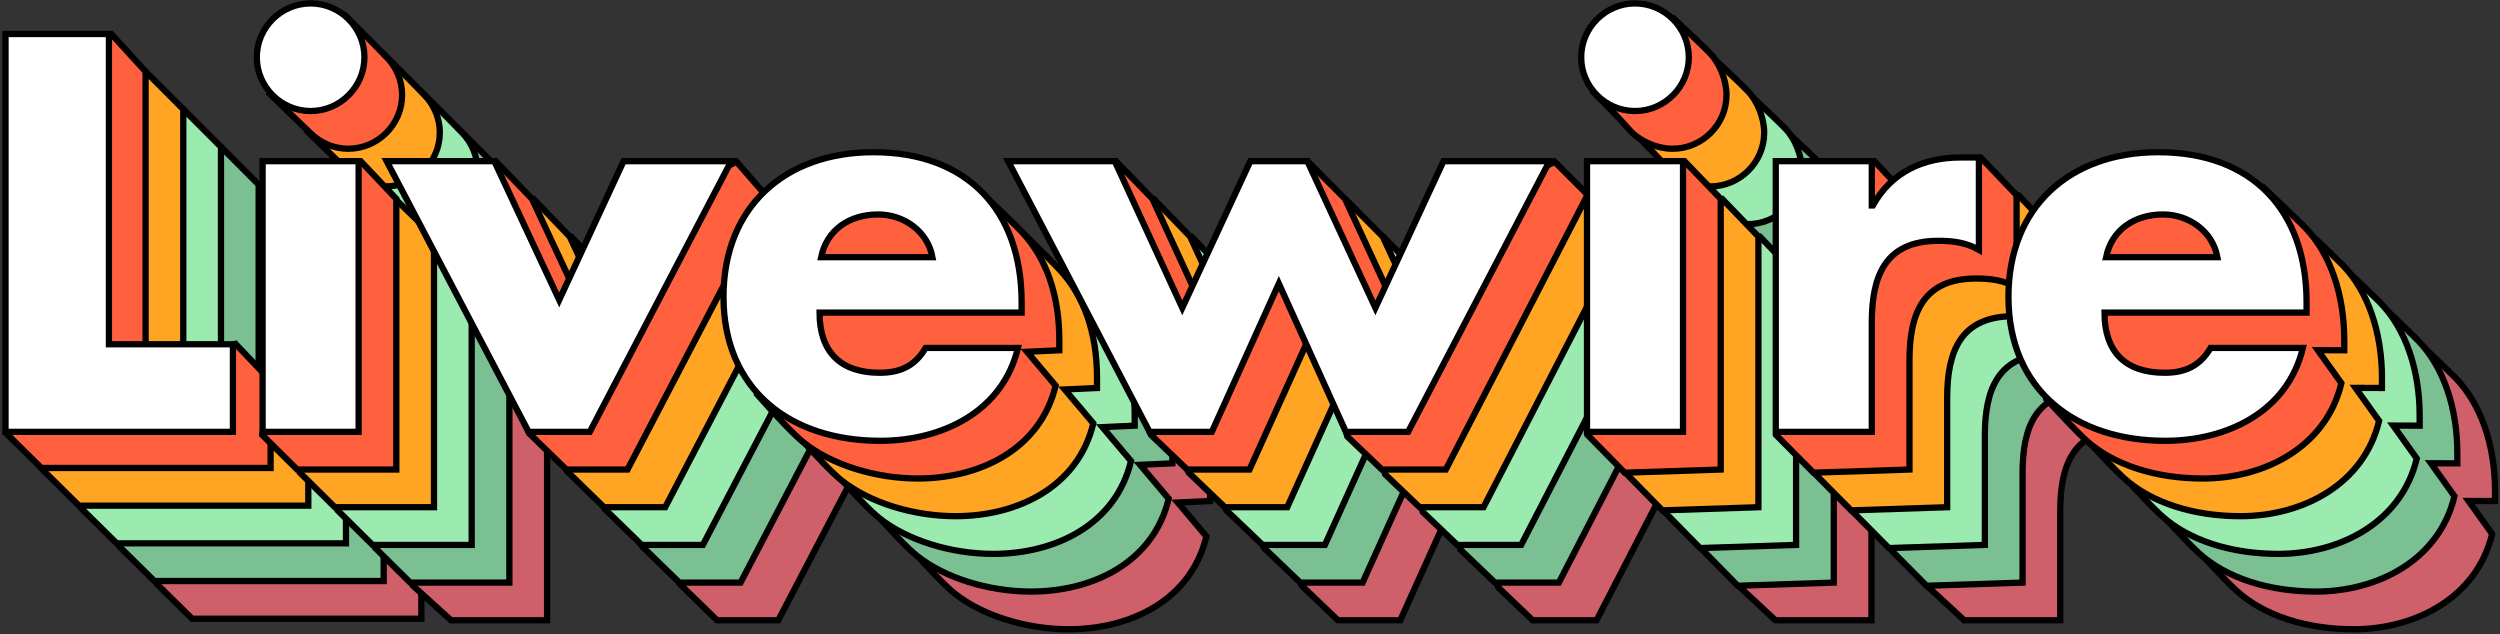 <?xml version="1.0" encoding="UTF-8"?>
<svg viewBox="0 0 796 202" version="1.1" xmlns="http://www.w3.org/2000/svg" xmlns:xlink="http://www.w3.org/1999/xlink">
    <rect x="0" y="0" width="796" height="202" fill="#333333" stroke="none"/>
    <!-- Generator: Sketch 53.2 (72643) - https://sketchapp.com -->
    <title>Livewire</title>
    <desc>Created with Sketch.</desc>
    <g id="Page-1" stroke="none" stroke-width="1" fill="none" fill-rule="evenodd">
        <g id="iPad" transform="translate(-122, -248)" fill-rule="nonzero" stroke="#000000" stroke-width="2">
            <g id="Livewire" transform="translate(123, 249)">
                <g id="L" transform="translate(0, 9)">
                    <polygon id="Path" fill="#CF606A" points="93.357 60.785 93.357 159.213 122 147.5 133.16 159.213 133.16 187 60.16 187 49 176 60.16 60.785 81.59 49"></polygon>
                    <polygon id="Path" fill="#7BC092" points="81.357 48.785 81.357 147.213 110 135.5 121.16 147.213 121.16 175 48.16 175 37 164 48.16 48.785 69.59 37"></polygon>
                    <polygon id="Path" fill="#9BEBB0" points="69.357 36.785 69.357 135.213 98 123.5 109.16 135.213 109.16 163 36.16 163 25 152 36.16 36.785 57.59 25"></polygon>
                    <polygon id="Path" fill="#FFA523" points="57.357 24.785 57.357 123.213 86 111.5 97.16 123.213 97.16 151 24.16 151 12 139 24.16 24.785 45.59 13"></polygon>
                    <polygon id="Path" fill="#FF603E" points="45.357 12.785 45.357 111.213 74 99.5 85.16 111.213 85.16 139 12.16 139 1 128 12.16 12.785 34.59 1"></polygon>
                    <polygon id="Path" fill="#FFFFFF" points="33.68 0.828 33.68 99.612 73.16 99.612 73.16 127.5 0.752 127.5 0.752 0.828"></polygon>
                </g>
                <g id="i" transform="translate(80.5, 0)">
                    <polygon id="Path" fill="#CF606A" points="92.686 110.316 92.686 196.5 62.11 196.5 50 185.5 62.11 110.316 81.5 98.5"></polygon>
                    <path d="M76.5,52 C83.318,58.782 87.772,63.283 89.861,65.502 C92.753,68.575 94.534,72.704 94.534,77.22 C94.534,86.628 86.806,94.356 77.398,94.356 C72.891,94.356 68.769,92.582 65.698,89.699 C63.472,87.61 59.073,83.377 52.5,77 L76.5,52 Z" id="Path" fill="#CF606A"></path>
                    <polygon id="Path" fill="#7BC092" points="80.686 98.316 80.686 184.5 49.11 184.5 38 173.5 50.11 98.316 69.5 86.5"></polygon>
                    <path d="M64.5,40 C71.318,46.782 75.772,51.283 77.861,53.502 C80.753,56.575 82.534,60.704 82.534,65.22 C82.534,74.628 74.806,82.356 65.398,82.356 C60.891,82.356 56.769,80.582 53.698,77.699 C51.472,75.61 47.073,71.377 40.5,65 L64.5,40 Z" id="Path" fill="#7BC092"></path>
                    <polygon id="Path" fill="#9BEBB0" points="68.686 86.316 68.686 172.5 37.11 172.5 26 161.5 38.11 86.316 54.5 71.5"></polygon>
                    <path d="M52.5,28 C59.318,34.782 63.772,39.283 65.861,41.502 C68.753,44.575 70.534,48.704 70.534,53.22 C70.534,62.628 62.806,70.356 53.398,70.356 C48.891,70.356 44.769,68.582 41.698,65.699 C39.472,63.61 35.073,59.377 28.5,53 L52.5,28 Z" id="Path" fill="#9BEBB0"></path>
                    <polygon id="Path" fill="#FFA523" points="56.686 74.316 56.686 160.5 25.11 160.5 14 149.5 26.11 74.316 44.5 62.5"></polygon>
                    <path d="M40.5,16 C47.318,22.782 51.772,27.283 53.861,29.502 C56.753,32.575 58.534,36.704 58.534,41.22 C58.534,50.628 50.806,58.356 41.398,58.356 C36.891,58.356 32.769,56.582 29.698,53.699 C27.472,51.61 23.073,47.377 16.5,41 L40.5,16 Z" id="Path" fill="#FFA523"></path>
                    <path d="M28.5,4 C35.318,10.782 39.772,15.283 41.861,17.502 C44.753,20.575 46.534,24.704 46.534,29.22 C46.534,38.628 38.806,46.356 29.398,46.356 C24.891,46.356 20.769,44.582 17.698,41.699 C15.472,39.61 11.073,35.377 4.5,29 L28.5,4 Z" id="Path" fill="#FF603E"></path>
                    <polygon id="Path" fill="#FF603E" points="44.686 62.316 44.686 148.5 13.11 148.5 2 137.5 14.11 62.316 33.5 50.5"></polygon>
                    <polygon id="Path" fill="#FFFFFF" points="32.686 50.316 32.686 136.5 2.11 136.5 2.11 50.316"></polygon>
                    <path d="M17.398,0.084 C26.806,0.084 34.534,7.812 34.534,17.22 C34.534,26.628 26.806,34.356 17.398,34.356 C7.99,34.356 0.262,26.628 0.262,17.22 C0.262,7.812 7.99,0.084 17.398,0.084 Z" id="Path" fill="#FFFFFF"></path>
                </g>
                <g id="v" transform="translate(122.116, 49.5)">
                    <polygon id="Path" fill="#CF606A" points="94.272 60.816 114.936 105 135.432 60.816 159.384 49 169.704 60.816 124.68 147 105.192 147 93.384 135.5 60 60.816 82.884 49"></polygon>
                    <polygon id="Path" fill="#7BC092" points="82.272 48.816 102.936 93 123.432 48.816 147.384 37 157.704 48.816 112.68 135 93.192 135 81.384 123.5 48 48.816 70.884 37"></polygon>
                    <polygon id="Path" fill="#9BEBB0" points="70.272 36.816 90.936 81 111.432 36.816 135.384 25 145.704 36.816 100.68 123 81.192 123 69.384 111.5 36 36.816 58.884 25"></polygon>
                    <polygon id="Path" fill="#FFA523" points="58.272 24.816 78.936 69 99.432 24.816 121.384 12.5 133.704 24.816 88.68 111 69.192 111 57.384 99.5 24 24.816 46.884 13"></polygon>
                    <polygon id="Path" fill="#FF603E" points="46.272 12.816 66.936 57 87.432 12.816 111.384 1 121.704 12.816 76.68 99 57.192 99 45.384 87.5 12 12.816 34.884 1"></polygon>
                    <polygon id="Path" fill="#FFFFFF" points="34.272 0.816 54.936 45 75.432 0.816 109.704 0.816 64.68 87 45.192 87 0 0.816"></polygon>
                </g>
                <g id="e" transform="translate(229, 47)">
                    <path d="M91.446,93.892 L126.894,93.892 C125.382,85.66 117.732,84.5 109.5,84.5 C100.596,84.5 93.294,84.988 91.446,93.892 Z" id="Path" fill="#CF606A"></path>
                    <path d="M155.286,108.34 L155.286,111.532 L145,112 L154.11,122.788 C149.238,143.116 129.918,152.356 110.262,152.356 C96.729,152.356 82.788,147.974 74,141 C71.155,138.742 66.155,133.575 59,125.5 C59.911,118.696 60.366,112.36 60.366,106.492 C60.366,77.764 80.022,60.46 108.078,60.46 C113.504,60.46 120.145,59.973 128,59 C135.717,66.225 140.827,71.168 143.331,73.83 C151.116,82.105 155.286,93.907 155.286,108.34 Z" id="Path" fill="#CF606A"></path>
                    <path d="M79.446,81.892 L114.894,81.892 C113.382,73.66 105.732,72.5 97.5,72.5 C88.596,72.5 81.294,72.988 79.446,81.892 Z" id="Path" fill="#7BC092"></path>
                    <path d="M143.286,96.34 L143.286,99.532 L133,100 L142.11,110.788 C137.238,131.116 117.918,140.356 98.262,140.356 C84.729,140.356 70.788,135.974 62,129 C59.155,126.742 54.155,121.575 47,113.5 C47.911,106.696 48.366,100.36 48.366,94.492 C48.366,65.764 68.022,48.46 96.078,48.46 C101.504,48.46 108.145,47.973 116,47 C123.717,54.225 128.827,59.168 131.331,61.83 C139.116,70.105 143.286,81.907 143.286,96.34 Z" id="Path" fill="#7BC092"></path>
                    <path d="M67.446,69.892 L102.894,69.892 C101.382,61.66 93.732,60.5 85.5,60.5 C76.596,60.5 69.294,60.988 67.446,69.892 Z" id="Path" fill="#9BEBB0"></path>
                    <path d="M131.286,84.34 L131.286,87.532 L121,88 L130.11,98.788 C125.238,119.116 105.918,128.356 86.262,128.356 C72.729,128.356 58.788,123.974 50,117 C47.155,114.742 42.155,109.575 35,101.5 C35.911,94.696 36.366,88.36 36.366,82.492 C36.366,53.764 56.022,36.46 84.078,36.46 C89.504,36.46 96.145,35.973 104,35 C111.717,42.225 116.827,47.168 119.331,49.83 C127.116,58.105 131.286,69.907 131.286,84.34 Z" id="Path" fill="#9BEBB0"></path>
                    <path d="M55.446,57.892 L90.894,57.892 C89.382,49.66 81.732,48.5 73.5,48.5 C64.596,48.5 57.294,48.988 55.446,57.892 Z" id="Path" fill="#FFA523"></path>
                    <path d="M119.286,72.34 L119.286,75.532 L109,76 L118.11,86.788 C113.238,107.116 93.918,116.356 74.262,116.356 C60.729,116.356 46.788,111.974 38,105 C35.155,102.742 30.155,97.575 23,89.5 C23.911,82.696 24.366,76.36 24.366,70.492 C24.366,41.764 44.022,24.46 72.078,24.46 C77.504,24.46 84.312,23.973 92.5,23 C99.883,30.225 104.827,35.168 107.331,37.83 C115.116,46.105 119.286,57.907 119.286,72.34 Z" id="Path" fill="#FFA523"></path>
                    <path d="M43.446,45.892 L78.894,45.892 C77.382,37.66 69.732,36.5 61.5,36.5 C52.596,36.5 45.294,36.988 43.446,45.892 Z" id="Path" fill="#FF603E"></path>
                    <path d="M107.286,60.34 L107.286,63.532 L97,64 L106.11,74.788 C101.238,95.116 81.918,104.356 62.262,104.356 C48.729,104.356 34.788,99.974 26,93 C23.155,90.742 18.155,85.575 11,77.5 C11.911,70.696 12.366,64.36 12.366,58.492 C12.366,29.764 32.022,12.46 60.078,12.46 C65.504,12.46 72.145,11.973 80,11 C87.717,18.225 92.827,23.168 95.331,25.83 C103.116,34.105 107.286,45.907 107.286,60.34 Z" id="Path" fill="#FF603E"></path>
                    <path d="M95.286,48.34 L95.286,51.532 L30.942,51.532 C30.942,63.964 37.494,70.684 50.094,70.684 C56.646,70.684 61.35,68.5 64.71,62.788 L94.11,62.788 C89.238,83.116 69.918,92.356 50.262,92.356 C21.702,92.356 0.366,76.228 0.366,46.492 C0.366,17.764 20.022,0.46 48.078,0.46 C77.982,0.46 95.286,18.94 95.286,48.34 Z M31.446,33.892 L66.894,33.892 C65.382,25.66 57.822,20.284 49.59,20.284 C40.686,20.284 33.294,24.988 31.446,33.892 Z" id="Combined-Shape" fill="#FFFFFF"></path>
                </g>
                <g id="w" transform="translate(320, 49.5)">
                    <polygon id="Path" fill="#CF606A" points="93.936 60.816 115.44 107.52 137.112 60.816 144 49.5 155.256 60.816 176.928 107.52 198.6 60.816 222 49 232.5 59.5 187.344 147 167 147 156 136.5 146.184 99.792 124.848 147 105 147 93.5 136 60 60.816 82.5 49"></polygon>
                    <polygon id="Path" fill="#7BC092" points="81.936 48.816 103.44 95.52 125.112 48.816 132 37.5 143.256 48.816 164.928 95.52 186.6 48.816 210 37 220.5 47.5 175.344 135 155 135 144 124.5 134.184 87.792 112.848 135 93 135 81.5 124 48 48.816 70.5 37"></polygon>
                    <polygon id="Path" fill="#9BEBB0" points="69.936 36.816 91.44 83.52 113.112 36.816 120 25.5 131.256 36.816 152.928 83.52 174.6 36.816 198 25 208.5 35.5 163.344 123 143 123 132 112.5 122.184 75.792 100.848 123 81 123 69.5 112 36 36.816 58.5 25"></polygon>
                    <polygon id="Path" fill="#FFA523" points="57.936 24.816 79.44 71.52 101.112 24.816 108 13.5 119.256 24.816 140.928 71.52 162.6 24.816 184.5 11.5 196.5 23.5 151.344 111 131 111 120 100.5 110.184 63.792 88.848 111 69 111 57.5 100 24 24.816 46.5 13"></polygon>
                    <polygon id="Path" fill="#FF603E" points="45.936 12.816 67.44 59.52 89.112 12.816 96 1.5 107.256 12.816 128.928 59.52 150.6 12.816 174 1 184.5 11.5 139.344 99 119 99 108 88.5 98.184 51.792 76.848 99 57 99 45.5 88 12 12.816 34.5 1"></polygon>
                    <polygon id="Path" fill="#FFFFFF" points="33.936 0.816 55.44 47.52 77.112 0.816 95.256 0.816 116.928 47.52 138.6 0.816 172.368 0.816 127.344 87 107.52 87 86.184 39.792 64.848 87 45.024 87 -5.68434189e-14 0.816"></polygon>
                </g>
                <g id="i" transform="translate(501.5, 0)">
                    <polygon id="Path" fill="#CF606A" points="93.374 110.316 93.374 196.5 62.798 196.5 51 185.5 62.798 110.316 82 98.5"></polygon>
                    <path d="M78.5,53 C84.087,58.204 87.921,61.87 90,64 C93.022,67.095 95.222,72.59 95.222,77.22 C95.222,86.628 87.494,94.356 78.086,94.356 C72.858,94.356 67.153,91.735 64,88 C62.319,86.009 58.653,82.176 53,76.5 L78.5,53 Z" id="Path" fill="#CF606A"></path>
                    <polygon id="Path" fill="#7BC092" points="81.374 98.316 81.374 184.5 50.798 185.5 39 173.5 50.798 98.316 70 86.5"></polygon>
                    <path d="M66.5,41 C72.087,46.204 75.921,49.87 78,52 C81.022,55.095 83.222,60.59 83.222,65.22 C83.222,74.628 75.494,82.356 66.086,82.356 C60.858,82.356 55.153,79.735 52,76 C50.319,74.009 46.653,70.176 41,64.5 L66.5,41 Z" id="Path" fill="#7BC092"></path>
                    <polygon id="Path" fill="#9BEBB0" points="69.374 86.316 69.374 172.5 38.798 173.5 27 161.5 38.798 86.316 58 74.5"></polygon>
                    <path d="M54.5,29 C60.087,34.204 63.921,37.87 66,40 C69.022,43.095 71.222,48.59 71.222,53.22 C71.222,62.628 63.494,70.356 54.086,70.356 C48.858,70.356 43.153,67.735 40,64 C38.319,62.009 34.653,58.176 29,52.5 L54.5,29 Z" id="Path" fill="#9BEBB0"></path>
                    <polygon id="Path" fill="#FFA523" points="57.374 74.316 57.374 160.5 26.798 161.5 15 149.5 26.798 74.316 46 62.5"></polygon>
                    <path d="M42.5,17 C48.087,22.204 51.921,25.87 54,28 C57.022,31.095 59.222,36.59 59.222,41.22 C59.222,50.628 51.494,58.356 42.086,58.356 C36.858,58.356 31.153,55.735 28,52 C26.319,50.009 22.653,46.176 17,40.5 L42.5,17 Z" id="Path" fill="#FFA523"></path>
                    <polygon id="Path" fill="#FF603E" points="45.374 62.316 45.374 148.5 14.798 149.5 3 137.5 14.798 62.316 34 50.5"></polygon>
                    <path d="M30.5,5 C36.087,10.204 39.921,13.87 42,16 C45.022,19.095 47.222,24.59 47.222,29.22 C47.222,38.628 39.494,46.356 30.086,46.356 C24.858,46.356 19.153,43.735 16,40 C14.319,38.009 10.653,34.176 5,28.5 L30.5,5 Z" id="Path" fill="#FF603E"></path>
                    <polygon id="Path" fill="#FFFFFF" points="33.374 50.316 33.374 136.5 2.798 136.5 2.798 50.316"></polygon>
                    <path d="M18.086,0.084 C27.494,0.084 35.222,7.812 35.222,17.22 C35.222,26.628 27.494,34.356 18.086,34.356 C8.678,34.356 0.95,26.628 0.95,17.22 C0.95,7.812 8.678,0.084 18.086,0.084 Z" id="Path" fill="#FFFFFF"></path>
                </g>
                <g id="r" transform="translate(563.5, 48.5)">
                    <path d="M91.48,61.816 L91.48,75.928 L91.816,75.928 C95.736,68.872 103.297,59.896 114.5,49 L125.584,60.64 L125.584,90.04 C121.384,87.688 117.352,87.184 112.648,87.184 C95.68,87.184 91.48,98.44 91.48,113.224 L91.48,148 L60.904,148 L49,137 L60.904,61.816 L80.5,50 L91.48,61.816 Z" id="Path" fill="#CF606A"></path>
                    <path d="M79.48,49.816 L79.48,63.928 L79.816,63.928 C83.736,56.872 91.297,47.896 102.5,37 L113.584,48.64 L113.584,78.04 C109.384,75.688 105.352,75.184 100.648,75.184 C83.68,75.184 79.48,86.44 79.48,101.224 L79.48,136 L48.904,137 L37,125 L48.904,49.816 L68.5,38 L79.48,49.816 Z" id="Path" fill="#7BC092"></path>
                    <path d="M67.48,37.816 L67.48,51.928 L67.816,51.928 C71.736,44.872 79.297,35.896 90.5,25 L101.584,36.64 L101.584,66.04 C97.384,63.688 93.352,63.184 88.648,63.184 C71.68,63.184 67.48,74.44 67.48,89.224 L67.48,124 L36.904,125 L25,113 L36.904,37.816 L56.5,26 L67.48,37.816 Z" id="Path" fill="#9BEBB0"></path>
                    <path d="M55.48,25.816 L55.48,39.928 L55.816,39.928 C59.736,32.872 67.297,23.896 78.5,13 L89.584,24.64 L89.584,54.04 C85.384,51.688 81.352,51.184 76.648,51.184 C59.68,51.184 55.48,62.44 55.48,77.224 L55.48,112 L24.904,113 L13,101 L24.904,25.816 L44.5,14 L55.48,25.816 Z" id="Path" fill="#FFA523"></path>
                    <path d="M43.48,13.816 L43.48,27.928 L43.816,27.928 C47.736,20.872 55.297,11.896 66.5,1 L77.584,12.64 L77.584,42.04 C73.384,39.688 69.352,39.184 64.648,39.184 C47.68,39.184 43.48,50.44 43.48,65.224 L43.48,100 L12.904,101 L1,89 L12.904,13.816 L32.5,2 L43.48,13.816 Z" id="Path" fill="#FF603E"></path>
                    <path d="M31.48,1.816 L31.48,15.928 L31.816,15.928 C37.696,5.344 47.776,0.64 59.704,0.64 L65.584,0.64 L65.584,30.04 C61.384,27.688 57.352,27.184 52.648,27.184 C35.68,27.184 31.48,38.44 31.48,53.224 L31.48,88 L0.904,88 L0.904,1.816 L31.48,1.816 Z" id="Path" fill="#FFFFFF"></path>
                </g>
                <g id="e" transform="translate(638.494, 46.5)">
                    <path d="M91.08,94.392 L126.528,94.392 C125.016,86.16 117.238,85 109.006,85 C100.102,85 92.928,85.488 91.08,94.392 Z" id="Path" fill="#CF606A"></path>
                    <path d="M154.92,108.84 L154.92,112.032 L146.506,112 L154.006,122.5 C149.134,142.828 129.552,152.856 109.896,152.856 C95.192,152.856 81.455,148.707 72.506,140.5 C70.262,138.442 66.096,134.109 60.006,127.5 C60.002,119.607 60,112.771 60,106.992 C60,78.264 79.656,60.96 107.712,60.96 C115.074,60.96 122.172,60.64 129.006,60 C136.572,67.173 141.072,71.506 142.506,73 C150.462,81.288 154.92,94.242 154.92,108.84 Z" id="Path" fill="#CF606A"></path>
                    <path d="M79.08,82.392 L114.528,82.392 C113.016,74.16 105.238,73 97.006,73 C88.102,73 80.928,73.488 79.08,82.392 Z" id="Path" fill="#7BC092"></path>
                    <path d="M142.92,96.84 L142.92,100.032 L134.506,100 L142.006,110.5 C137.134,130.828 117.552,140.856 97.896,140.856 C83.192,140.856 69.455,136.707 60.506,128.5 C58.262,126.442 54.096,122.109 48.006,115.5 C48.002,107.607 48,100.771 48,94.992 C48,66.264 67.656,48.96 95.712,48.96 C103.074,48.96 110.172,48.64 117.006,48 C124.572,55.173 129.072,59.506 130.506,61 C138.462,69.288 142.92,82.242 142.92,96.84 Z" id="Path" fill="#7BC092"></path>
                    <path d="M67.08,70.392 L102.528,70.392 C101.016,62.16 93.238,61 85.006,61 C76.102,61 68.928,61.488 67.08,70.392 Z" id="Path" fill="#9BEBB0"></path>
                    <path d="M130.92,84.84 L130.92,88.032 L122.506,88 L130.006,98.5 C125.134,118.828 105.552,128.856 85.896,128.856 C71.192,128.856 57.455,124.707 48.506,116.5 C46.262,114.442 42.096,110.109 36.006,103.5 C36.002,95.607 36,88.771 36,82.992 C36,54.264 55.656,36.96 83.712,36.96 C91.074,36.96 98.172,36.64 105.006,36 C112.572,43.173 117.072,47.506 118.506,49 C126.462,57.288 130.92,70.242 130.92,84.84 Z" id="Path" fill="#9BEBB0"></path>
                    <path d="M55.08,58.392 L90.528,58.392 C89.016,50.16 81.238,49 73.006,49 C64.102,49 56.928,49.488 55.08,58.392 Z" id="Path" fill="#FFA523"></path>
                    <path d="M118.92,72.84 L118.92,76.032 L110.506,76 L118.006,86.5 C113.134,106.828 93.552,116.856 73.896,116.856 C59.192,116.856 45.455,112.707 36.506,104.5 C34.262,102.442 30.096,98.109 24.006,91.5 C24.002,83.607 24,76.771 24,70.992 C24,42.264 43.656,24.96 71.712,24.96 C79.074,24.96 86.172,24.64 93.006,24 C100.572,31.173 105.072,35.506 106.506,37 C114.462,45.288 118.92,58.242 118.92,72.84 Z" id="Path" fill="#FFA523"></path>
                    <path d="M43.08,46.392 L78.528,46.392 C77.016,38.16 69.238,37 61.006,37 C52.102,37 44.928,37.488 43.08,46.392 Z" id="Path" fill="#FF603E"></path>
                    <path d="M106.92,60.84 L106.92,64.032 L98.506,64 L106.006,74.5 C101.134,94.828 81.552,104.856 61.896,104.856 C47.192,104.856 33.455,100.707 24.506,92.5 C22.262,90.442 18.096,86.109 12.006,79.5 C12.002,71.607 12,64.771 12,58.992 C12,30.264 31.656,12.96 59.712,12.96 C67.074,12.96 74.172,12.64 81.006,12 C88.572,19.173 93.072,23.506 94.506,25 C102.462,33.288 106.92,46.242 106.92,60.84 Z" id="Path" fill="#FF603E"></path>
                    <path d="M31.08,34.392 L66.528,34.392 C65.016,26.16 57.456,20.784 49.224,20.784 C40.32,20.784 32.928,25.488 31.08,34.392 Z M94.92,48.84 L94.92,52.032 L30.576,52.032 C30.576,64.464 37.128,71.184 49.728,71.184 C56.28,71.184 60.984,69 64.344,63.288 L93.744,63.288 C88.872,83.616 69.552,92.856 49.896,92.856 C21.336,92.856 0,76.728 0,46.992 C0,18.264 19.656,0.96 47.712,0.96 C77.616,0.96 94.92,19.44 94.92,48.84 Z" id="Livewire" fill="#FFFFFF"></path>
                </g>
            </g>
        </g>
    </g>
</svg>
